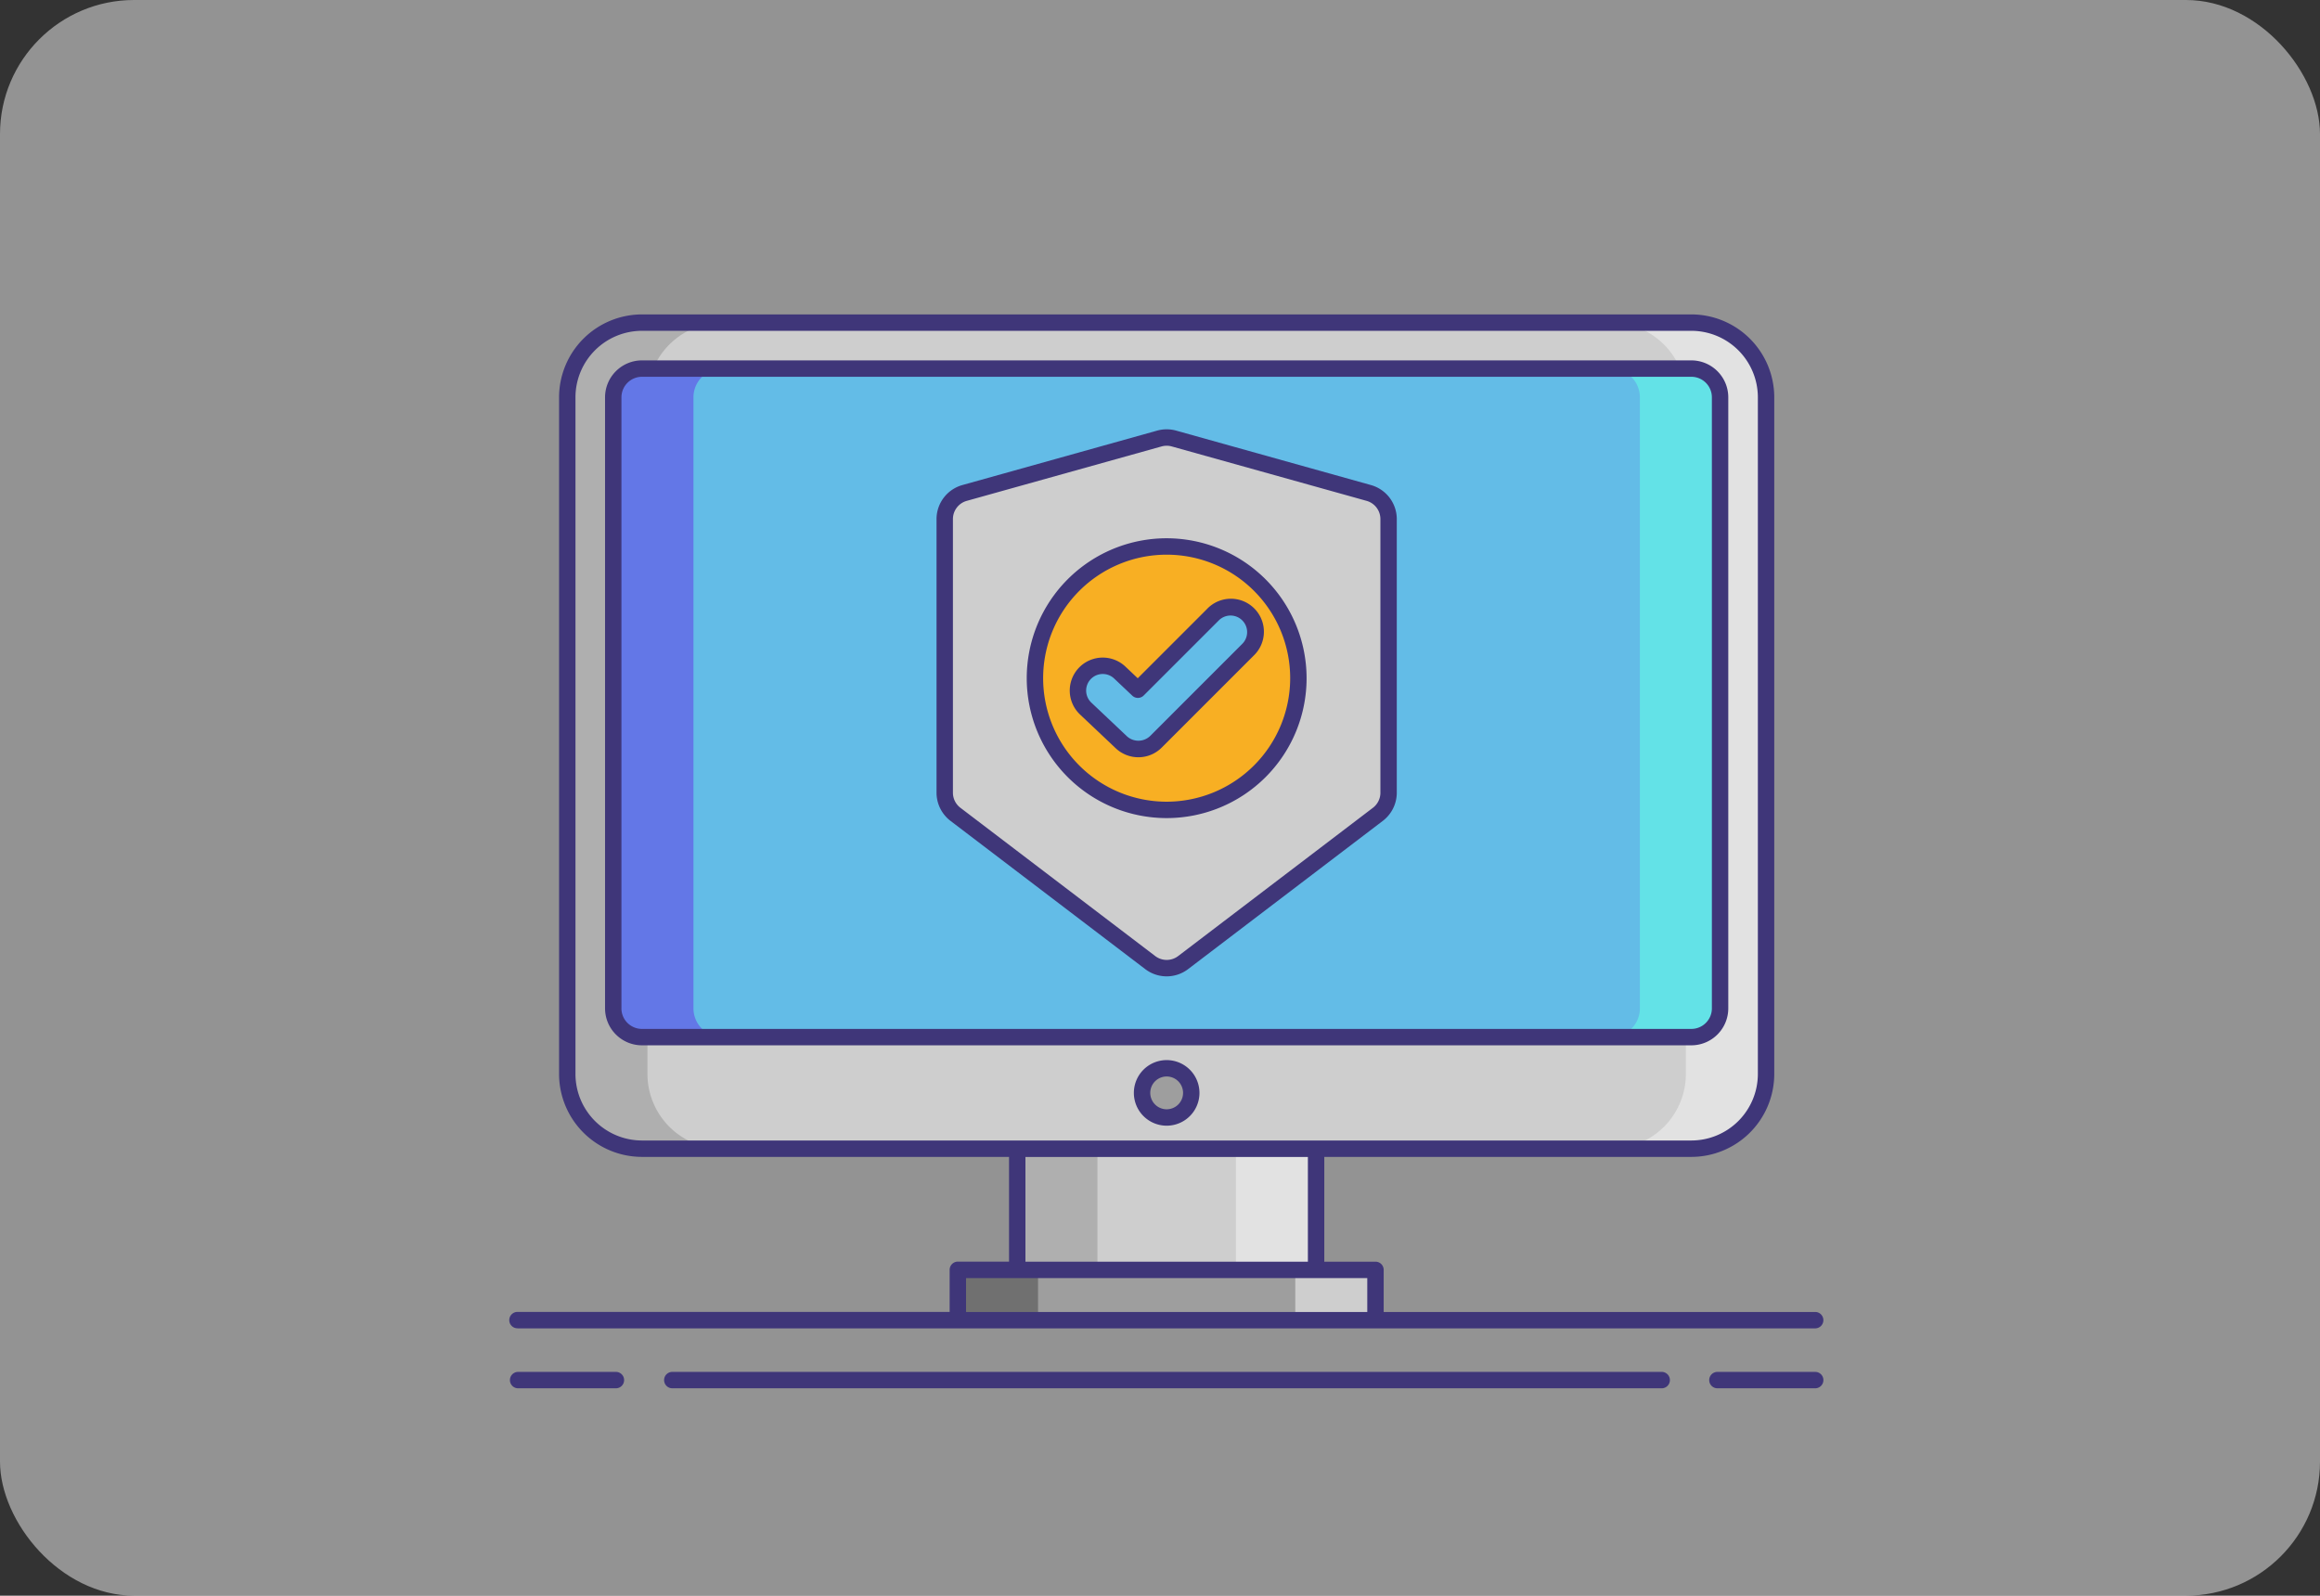 <svg xmlns="http://www.w3.org/2000/svg" width="173" height="119" viewBox="0 0 173 119"><rect x="0" y="0" width="173" height="119" fill="#333333" stroke="none"/><defs><style>.a{fill:rgba(255,255,255,0.47);}.b{fill:#cecece;}.c{fill:#afafaf;}.d{fill:#e2e2e2;}.e{fill:#63bce7;}.f{fill:#6377e7;}.g{fill:#63e2e7;}.h{fill:#f8af23;}.i{fill:#9e9e9e;}.j{fill:#707070;}.k{fill:#3f3679;}</style></defs><g transform="translate(8099 9136)"><g transform="translate(0 137)"><rect class="a" width="173" height="119" rx="10" transform="translate(-8099 -9273)"/></g><g transform="translate(-8068.82 -9142.335)"><path class="b" d="M23.941,92.889a5.577,5.577,0,0,1-5.571-5.571V36.854a5.577,5.577,0,0,1,5.571-5.571h78.25a5.577,5.577,0,0,1,5.571,5.571V87.317a5.577,5.577,0,0,1-5.571,5.571Z" transform="translate(-6.249 -0.888)"/><g transform="translate(12.121 30.395)"><path class="c" d="M24.349,87.317V36.854a5.577,5.577,0,0,1,5.571-5.571H23.941a5.577,5.577,0,0,0-5.571,5.571V87.317a5.577,5.577,0,0,0,5.571,5.571h5.98A5.578,5.578,0,0,1,24.349,87.317Z" transform="translate(-18.37 -31.283)"/></g><g transform="translate(89.963 30.395)"><path class="d" d="M214.87,87.317V36.854a5.577,5.577,0,0,0-5.571-5.571h5.98a5.577,5.577,0,0,1,5.571,5.571V87.317a5.577,5.577,0,0,1-5.571,5.571H209.3A5.578,5.578,0,0,0,214.87,87.317Z" transform="translate(-209.299 -31.283)"/></g><path class="e" d="M109.314,87.405a2.149,2.149,0,0,1-2.143,2.143H28.922a2.149,2.149,0,0,1-2.143-2.143V41.834a2.149,2.149,0,0,1,2.143-2.143h78.25a2.149,2.149,0,0,1,2.143,2.143V87.405Z" transform="translate(-11.229 -5.869)"/><g transform="translate(15.55 33.822)"><path class="f" d="M32.759,87.405V41.834A2.149,2.149,0,0,1,34.9,39.691h-5.98a2.149,2.149,0,0,0-2.143,2.143V87.405a2.149,2.149,0,0,0,2.143,2.143H34.9A2.149,2.149,0,0,1,32.759,87.405Z" transform="translate(-26.779 -39.691)"/></g><g transform="translate(89.962 33.822)"><path class="g" d="M211.441,87.405V41.834a2.149,2.149,0,0,0-2.143-2.143h5.98a2.149,2.149,0,0,1,2.143,2.143V87.405a2.149,2.149,0,0,1-2.143,2.143H209.3A2.149,2.149,0,0,0,211.441,87.405Z" transform="translate(-209.298 -39.691)"/></g><g transform="translate(40.268 38.965)"><path class="b" d="M119.711,80.4,105.18,91.464a2.017,2.017,0,0,1-2.445,0L88.2,80.4a2.018,2.018,0,0,1-.8-1.606V58.383a2.018,2.018,0,0,1,1.475-1.944l14.532-4.059a2.02,2.02,0,0,1,1.086,0l14.532,4.059a2.018,2.018,0,0,1,1.475,1.944V78.8A2.019,2.019,0,0,1,119.711,80.4Z" transform="translate(-87.408 -52.306)"/><circle class="h" cx="9.823" cy="9.823" r="9.823" transform="translate(6.727 8.123)"/><g transform="translate(9.935 12.659)"><path class="e" d="M116.281,93.929a1.842,1.842,0,0,1-1.27-.506l-2.657-2.513a1.849,1.849,0,1,1,2.541-2.687l1.351,1.277,5.6-5.6a1.849,1.849,0,0,1,2.615,2.615l-6.875,6.875A1.845,1.845,0,0,1,116.281,93.929Z" transform="translate(-111.776 -83.357)"/></g></g><path class="i" d="M89.809,204.547H120.95v3.75H89.809Z" transform="translate(-48.562 -103.513)"/><g transform="translate(41.247 101.034)"><path class="j" d="M89.809,204.547h5.98v3.75h-5.98Z" transform="translate(-89.809 -204.547)"/></g><g transform="translate(66.408 101.034)"><path class="b" d="M151.525,204.547h5.98v3.75h-5.98Z" transform="translate(-151.525 -204.547)"/></g><path class="b" d="M100.67,182.389h22.284v9.034H100.67Z" transform="translate(-54.995 -90.389)"/><g transform="translate(45.675 92)"><path class="c" d="M100.67,182.389h5.98v9.034h-5.98Z" transform="translate(-100.67 -182.389)"/></g><g transform="translate(61.98 92)"><path class="d" d="M140.663,182.389h5.98v9.034h-5.98Z" transform="translate(-140.663 -182.389)"/></g><g transform="translate(7.82 29.783)"><circle class="i" cx="1.835" cy="1.835" r="1.835" transform="translate(47.163 56.222)"/><g transform="translate(0 0)"><path class="k" d="M15.771,223.217H8.432a.612.612,0,0,0,0,1.223h7.34a.612.612,0,0,0,0-1.223Z" transform="translate(-7.82 -144.354)"/><path class="k" d="M235.128,223.217h-7.34a.612.612,0,0,0,0,1.223h7.34a.612.612,0,0,0,0-1.223Z" transform="translate(-137.746 -144.354)"/><path class="k" d="M110.409,223.217H36.633a.612.612,0,0,0,0,1.223h73.777a.612.612,0,1,0,0-1.223Z" transform="translate(-24.524 -144.354)"/><path class="k" d="M8.432,105.4H105.2a.612.612,0,0,0,0-1.223H73v-3.138a.611.611,0,0,0-.612-.612H68.571V92.612H95.942a6.19,6.19,0,0,0,6.183-6.183V35.966a6.19,6.19,0,0,0-6.183-6.183H17.692a6.19,6.19,0,0,0-6.183,6.183V86.429a6.19,6.19,0,0,0,6.183,6.183H45.063v7.811H41.246a.611.611,0,0,0-.612.612v3.138H8.432a.612.612,0,1,0,0,1.223Zm4.3-18.966V35.966a4.965,4.965,0,0,1,4.96-4.96h78.25a4.965,4.965,0,0,1,4.96,4.96V86.429a4.965,4.965,0,0,1-4.96,4.96H17.692a4.965,4.965,0,0,1-4.96-4.96Zm33.554,6.183H67.348v7.811H46.286Zm-4.428,9.034H71.776v2.527H41.858Z" transform="translate(-7.82 -29.783)"/><path class="k" d="M109.037,86.517V40.945a2.758,2.758,0,0,0-2.754-2.754H28.033a2.758,2.758,0,0,0-2.754,2.754V86.517a2.757,2.757,0,0,0,2.754,2.754h78.25A2.757,2.757,0,0,0,109.037,86.517Zm-82.535,0V40.945a1.533,1.533,0,0,1,1.531-1.531h78.25a1.533,1.533,0,0,1,1.531,1.531V86.517a1.533,1.533,0,0,1-1.531,1.531H28.033A1.533,1.533,0,0,1,26.5,86.517Z" transform="translate(-18.161 -34.763)"/><path class="k" d="M118.308,54.962,103.776,50.9a2.637,2.637,0,0,0-1.415,0L87.83,54.962a2.638,2.638,0,0,0-1.922,2.532V77.907A2.645,2.645,0,0,0,86.944,80l14.532,11.064a2.636,2.636,0,0,0,3.186,0L119.193,80a2.644,2.644,0,0,0,1.036-2.092V57.494a2.638,2.638,0,0,0-1.922-2.532Zm.7,22.945a1.415,1.415,0,0,1-.554,1.119L103.921,90.09a1.41,1.41,0,0,1-1.7,0L87.685,79.026a1.413,1.413,0,0,1-.554-1.119V57.494a1.411,1.411,0,0,1,1.028-1.354L102.69,52.08a1.408,1.408,0,0,1,.757,0l14.532,4.059a1.411,1.411,0,0,1,1.028,1.354V77.907Z" transform="translate(-54.072 -42.235)"/><path class="k" d="M112.841,70.729a10.434,10.434,0,1,0,10.434,10.434A10.446,10.446,0,0,0,112.841,70.729Zm0,19.646a9.211,9.211,0,1,1,9.211-9.212A9.222,9.222,0,0,1,112.841,90.375Z" transform="translate(-63.844 -54.035)"/><path class="k" d="M120.528,82.579l-5.183,5.183-.919-.869a2.46,2.46,0,1,0-3.381,3.575l2.657,2.513a2.46,2.46,0,0,0,3.43-.048l6.875-6.875a2.461,2.461,0,1,0-3.481-3.479Zm2.615,2.615-6.875,6.875a1.267,1.267,0,0,1-1.725.024l-2.657-2.513a1.237,1.237,0,0,1,.816-2.136h.035a1.229,1.229,0,0,1,.849.338l1.351,1.277a.611.611,0,0,0,.853-.012l5.6-5.6a1.237,1.237,0,0,1,1.75,1.75Z" transform="translate(-68.505 -60.628)"/><path class="k" d="M124.446,166.184a2.446,2.446,0,1,0,2.446,2.446A2.449,2.449,0,0,0,124.446,166.184Zm0,3.669a1.223,1.223,0,1,1,1.223-1.223A1.225,1.225,0,0,1,124.446,169.853Z" transform="translate(-75.449 -110.574)"/></g></g></g></g></svg>